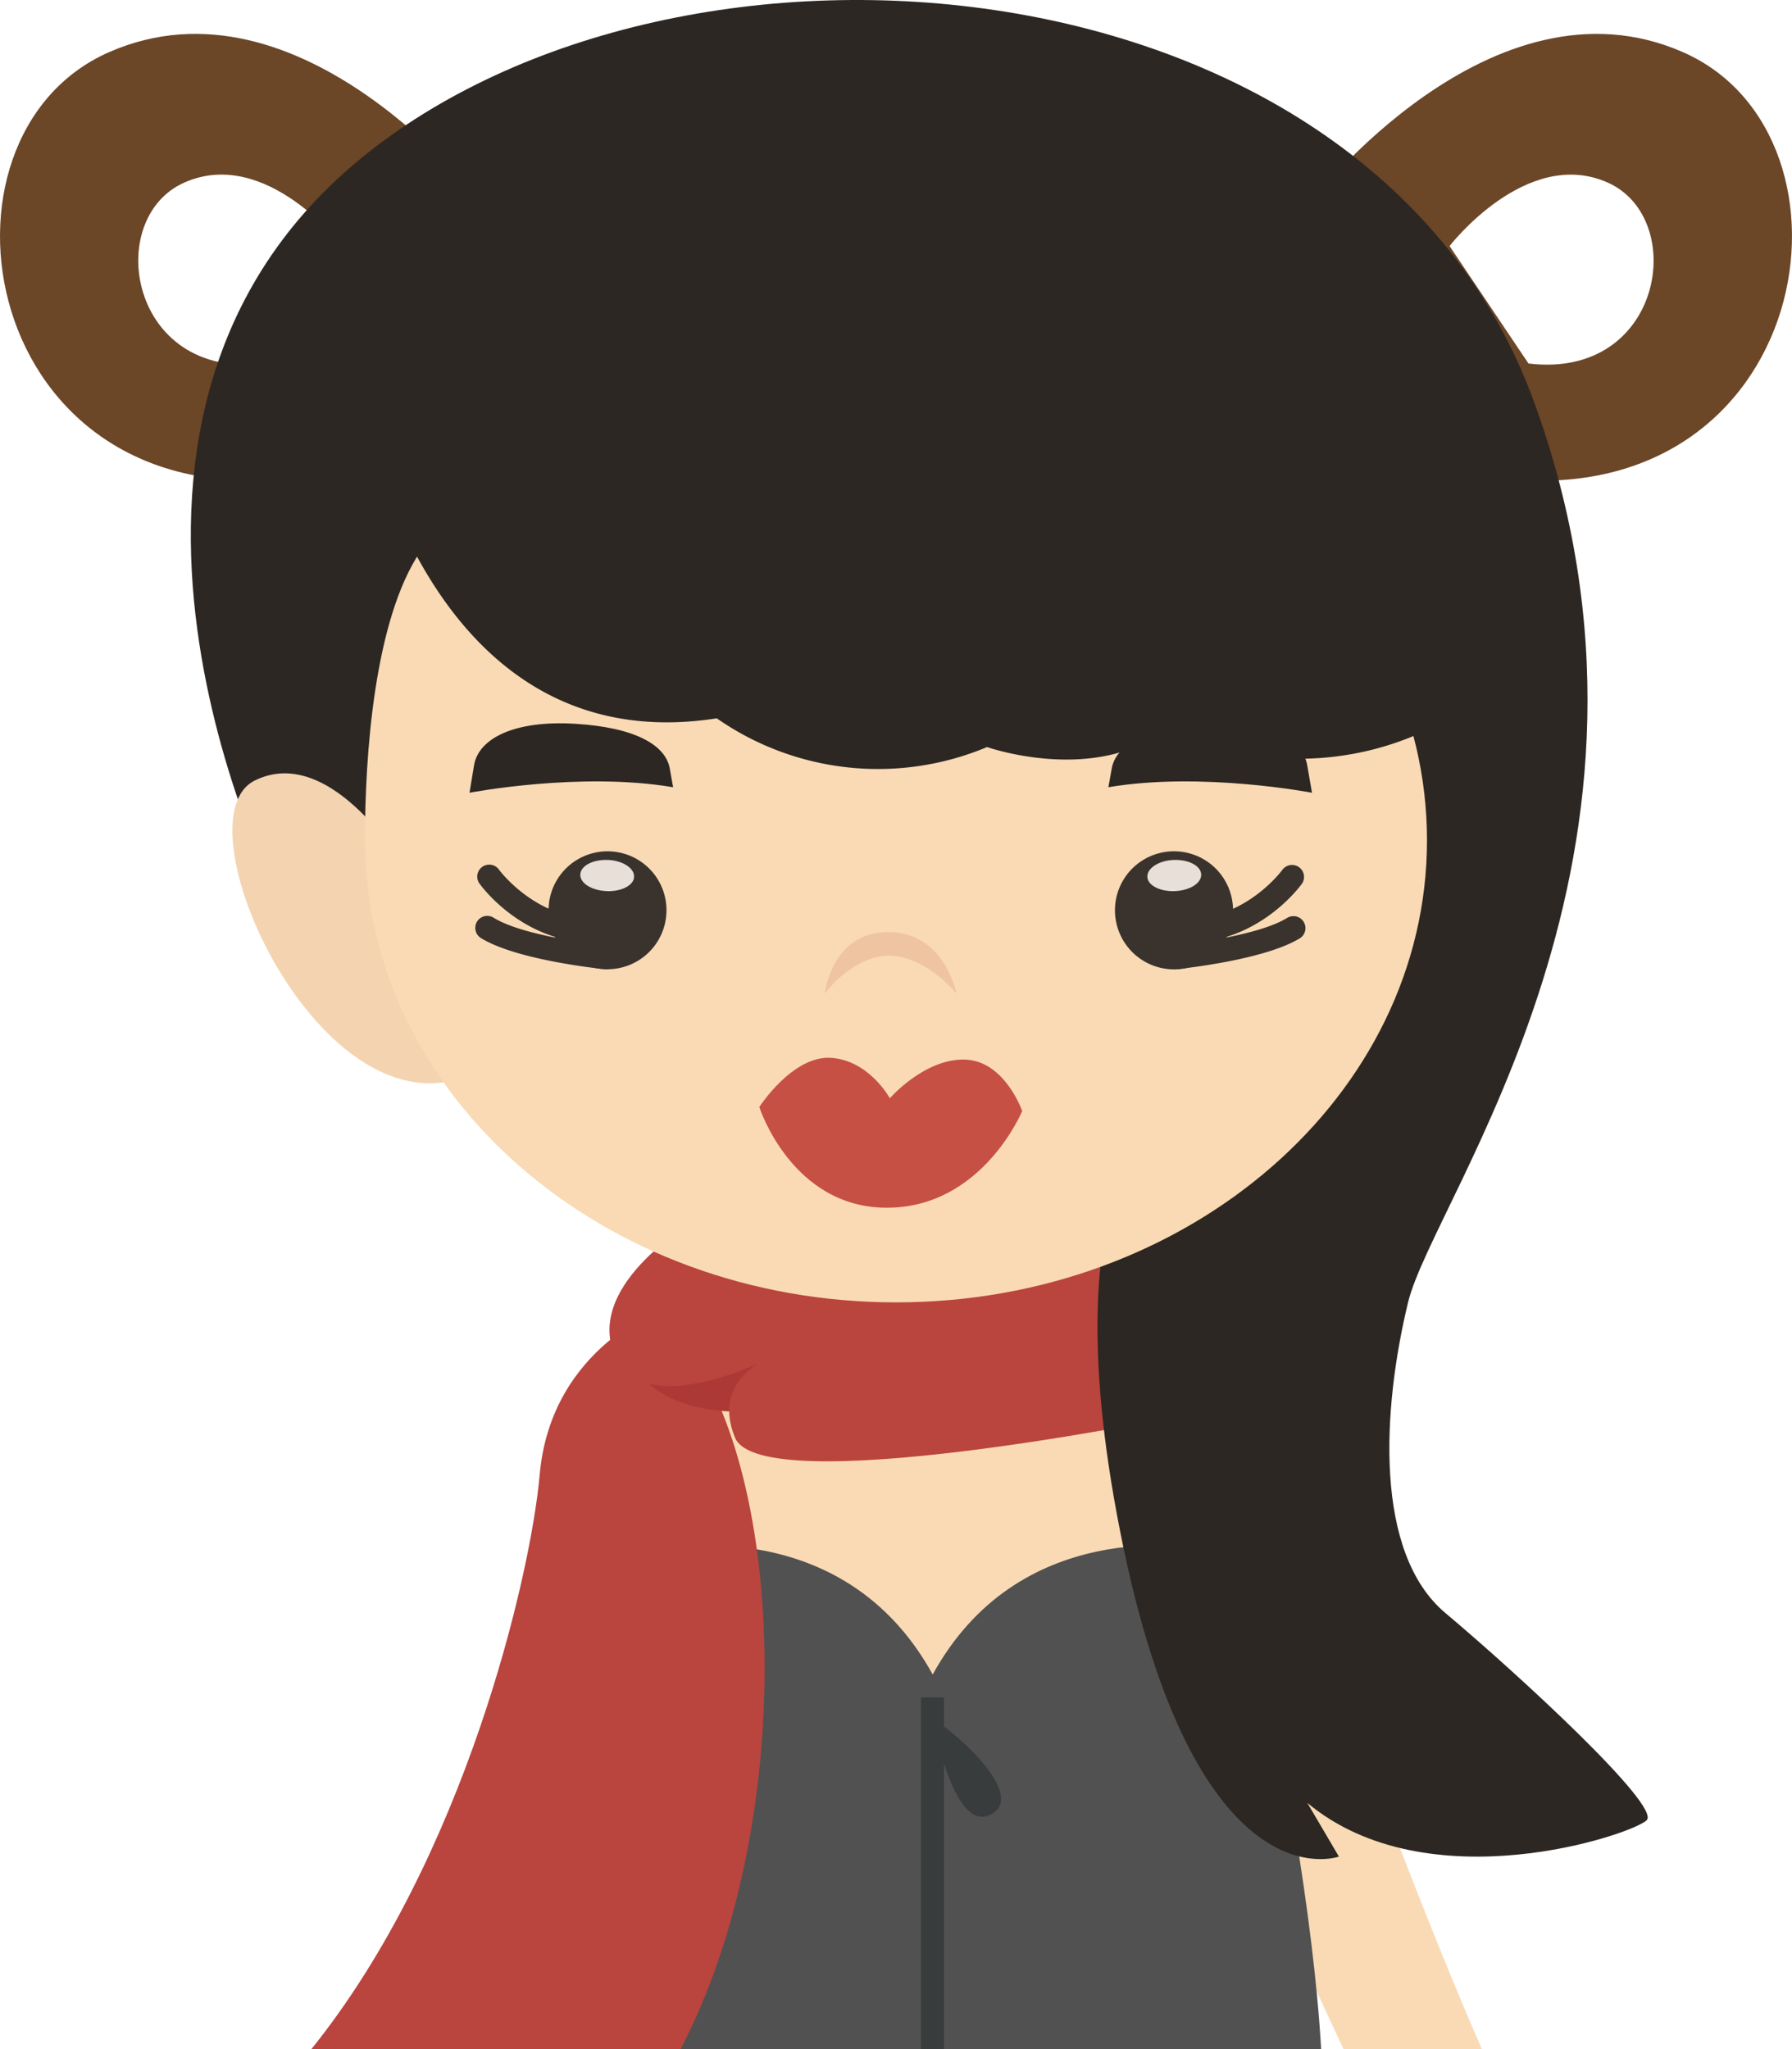 <svg xmlns="http://www.w3.org/2000/svg" viewBox="0 0 227.06 259.62"><defs><style>.cls-1{fill:#f9dab4;}.cls-2{fill:#515151;}.cls-3{fill:#ba443e;}.cls-4{fill:#ad3936;}.cls-5{fill:#6b4627;}.cls-6{fill:#2d2723;}.cls-7{fill:#f4d3b0;}.cls-8{fill:#c65044;}.cls-9{fill:#efc4a0;}.cls-10{fill:#3a332d;}.cls-11{fill:#e8dfd9;}.cls-12{fill:#393c3d;}</style></defs><title>资源 180</title><g id="图层_2" data-name="图层 2"><g id="Layer_1" data-name="Layer 1"><path class="cls-1" d="M167.6,208l-14,15.91s9.56,20.43,16.65,35.72h17.53C178.94,239.5,167.6,208,167.6,208Z"/><path class="cls-1" d="M51.18,259.62H68.71c7.09-15.29,16.65-35.72,16.65-35.72L71.37,208S60,239.5,51.18,259.62Z"/><path class="cls-2" d="M167.4,259.62c-1.89-33.29-16-87.77-17.3-93.18H87.69c-1.4,5.34-15.62,59.87-17.55,93.18Z"/><path class="cls-1" d="M151,170.11l-32.82,2.1-31.43-2c-1.33,5.19-3.72,14.79-6.3,26.34,7.7-1.47,27.41-3.13,37.73,15.58,10.74-19.48,31.67-16.88,38.61-15.39C154.38,185,152.18,175.3,151,170.11Z"/><path class="cls-3" d="M84.38,165.58s-14.57,4.88-16,21.27c-1.13,12.71-9.48,48.6-28.95,72.77H86.22c14.66-28,13.66-72.58.35-89.53Z"/><path class="cls-4" d="M106.61,172.21c0,3.66-5.79,6.63-12.94,6.63s-12.93-3-12.93-6.63,5.79-6.63,12.93-6.63S106.61,168.55,106.61,172.21Z"/><path class="cls-3" d="M88.39,154.43s-14.21,8-10.57,17.12,20.77,0,20.77,0-8.74,2.55-5.46,10.57,55.38-2.55,55.38-2.55V146.05Z"/><path class="cls-5" d="M13.79,6.62C-10.5,17.31-2.73,65.4,37.35,60.54l23.56-35S38.08-4.07,13.79,6.62Zm19.6,39.43c-17,2.07-20.36-18.39-10-22.94s20,8.06,20,8.06Z"/><path class="cls-5" d="M213.27,6.62C189-4.07,166.15,25.56,166.15,25.56l23.56,35C229.79,65.4,237.56,17.31,213.27,6.62Zm-19.6,39.43-10-14.88s9.71-12.6,20-8.06S210.72,48.12,193.67,46.05Z"/><path class="cls-6" d="M35.19,113.62S4.59,54.23,45.4,20.34,173.65-6.25,194.41,51s-12.75,100.56-16,114-4.37,31.7,4.74,39.35,27.33,24.42,25.5,26.24-27.69,10.56-43-2.19l4,6.8s-18.22,6.68-27.69-41.05,7.28-55,7.28-55Z"/><path class="cls-7" d="M51.59,110.34S42.12,94,32.28,98.88s7.65,43.89,26.23,37.69S51.59,110.34,51.59,110.34Z"/><path class="cls-1" d="M180.81,106.45c0,32.33-30.12,58.54-67.28,58.54s-67.29-26.21-67.29-58.54c0-10.81,1.18-27.86,7-36.55,11.7-17.3,35.51-22,60.25-22C150.69,47.91,180.81,74.12,180.81,106.45Z"/><path class="cls-8" d="M96.21,140.24s4.2-6.52,9.05-6.23,7.49,5.12,7.49,5.12,4.35-5,9.45-4.9,7.32,6.52,7.32,6.52S124.46,153,112.37,153,96.21,140.24,96.21,140.24Z"/><path class="cls-9" d="M104.52,125.83s.83-7.72,8-7.75,8.66,7.75,8.66,7.75-3.93-4.76-8.53-4.76S104.52,125.83,104.52,125.83Z"/><path class="cls-6" d="M166.24,100.43s-14-2.7-25.8-.7l.43-2.39c.51-2.92,4.32-5.19,11.95-5.65s12.21,1.85,12.81,5.23Z"/><path class="cls-10" d="M148.68,122.78a1.52,1.52,0,0,1-.14-3c.1,0,10.5-1,14.56-3.5a1.52,1.52,0,0,1,1.58,2.6c-4.66,2.82-15.4,3.88-15.86,3.93Z"/><path class="cls-10" d="M150.31,119.46h-.23a1.52,1.52,0,0,1,0-3h.19c7.66,0,12.21-6.25,12.25-6.31a1.52,1.52,0,0,1,2.48,1.75C164.81,112.18,159.57,119.46,150.31,119.46Z"/><path class="cls-10" d="M141.48,117.06a7.48,7.48,0,1,0,5.49-9A7.47,7.47,0,0,0,141.48,117.06Z"/><path class="cls-11" d="M145.38,111.06c0,1.09,1.61,1.91,3.49,1.83s3.37-1,3.33-2.11-1.61-1.91-3.49-1.84S145.34,110,145.38,111.06Z"/><path class="cls-6" d="M59.49,100.43s14-2.7,25.8-.7l-.43-2.39c-.52-2.92-4.32-5.19-12-5.65s-12.2,1.85-12.79,5.23Z"/><path class="cls-10" d="M77,122.78a1.52,1.52,0,0,0,.15-3c-.1,0-10.5-1-14.57-3.5a1.52,1.52,0,1,0-1.57,2.6c4.66,2.82,15.4,3.88,15.85,3.93Z"/><path class="cls-10" d="M75.42,119.46h.22a1.53,1.53,0,0,0,1.5-1.54,1.51,1.51,0,0,0-1.52-1.5h-.19c-7.66,0-12.21-6.25-12.25-6.31a1.52,1.52,0,0,0-2.48,1.75C60.92,112.18,66.16,119.46,75.42,119.46Z"/><path class="cls-10" d="M84.24,117.06a7.47,7.47,0,1,1-5.49-9A7.46,7.46,0,0,1,84.24,117.06Z"/><path class="cls-11" d="M80.34,111.06c0,1.09-1.6,1.91-3.48,1.83s-3.38-1-3.33-2.11,1.6-1.91,3.49-1.84S80.39,110,80.34,111.06Z"/><path class="cls-6" d="M45.64,50.22S53.29,96.86,90.82,91a35.72,35.72,0,0,0,34.25,3.64s13.48,4.74,22.59-2.18c0,0,15.3,8,32.43.36,0,0-7.25-49.92-61.92-57.2S45.64,50.22,45.64,50.22Z"/><rect class="cls-12" x="116.69" y="215.03" width="2.92" height="44.59"/><path class="cls-12" d="M118.15,217.64s2.48,14,7,12.39S124.4,222,118.15,217.64Z"/></g></g></svg>